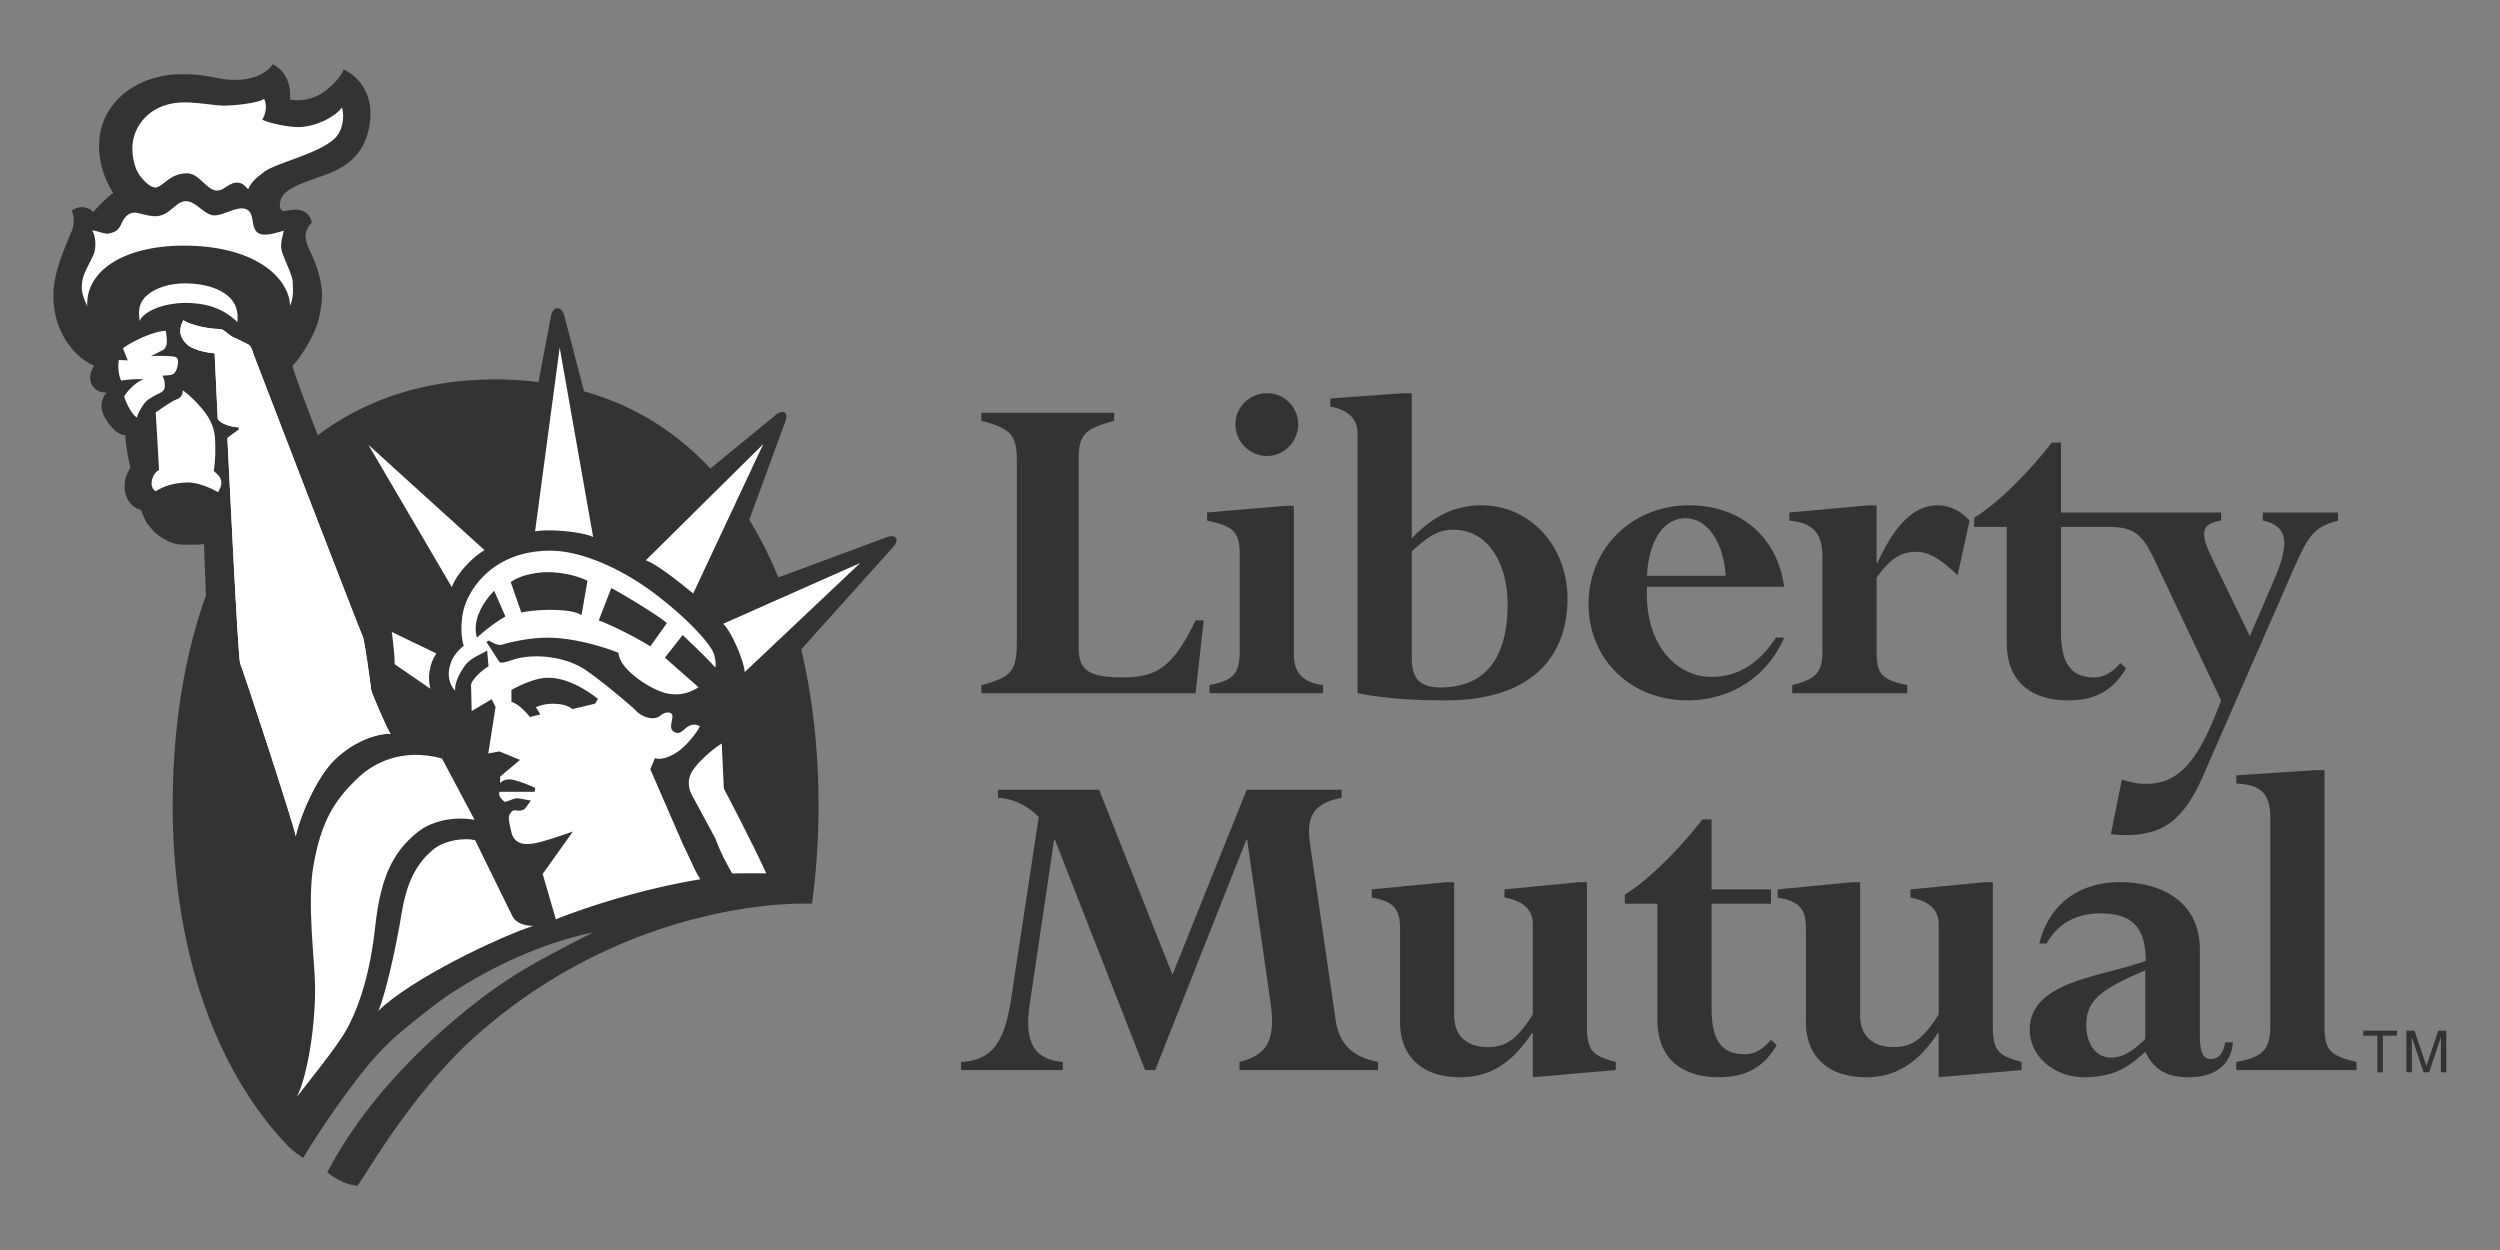 <svg xmlns="http://www.w3.org/2000/svg" viewBox="0 50 200 100">
<rect x="0" y="50" width="200" height="100" fill="#808080" stroke="none"/>
<path fill="none" d="M0 0h200v200H0z"/><path d="M71.676 93.038c-.219-.289-.76-.051-.76-.051l-8.65 3.207a31.436 31.436 0 0 0-2.324-4.609l2.801-7.643s.35-.759.025-.948c-.322-.191-.848.317-.848.317l-5.088 4.173c-1.984-2.125-4.313-3.839-6.989-5.053a23.204 23.204 0 0 0-3.119-1.122l-1.579-6.047s-.136-.606-.542-.606c-.405 0-.515.573-.515.573l-1.012 5.342a27.194 27.194 0 0 0-3.426-.22c-3.795 0-7.166.72-10.117 2.044a21.426 21.426 0 0 0-3.563 2.025c-.185.13-.36.271-.541.406-1.05-2.703-1.876-4.909-2.031-5.572.583-.529 1.808-2.457 2.107-3.758.415-1.82.288-2.681-.15-4.058-.317-1.007-.954-1.949-.912-2.585.032-.475.285-.815.499-1.034-.116-.668-.551-.959-1.068-1.026-.476-.064-.847.076-1.271.095-.106-.196-.319-.159-.159-.848.242-1.044 2.244-1.534 3.884-2.169 2.075-.805 3.234-2.3 3.304-4.699.05-1.745-.922-3.036-2.141-3.618-.245.704-1.256 1.651-1.959 2.037-.692.382-1.652.528-2.346.366.152-1.283-.44-2.376-1.377-2.817-.3.547-1.427 1.301-3.121 1.249-1.694-.054-1.803-.455-4.183-.447-3.388.006-6.194 2.05-6.539 5.05-.222 1.949.527 3.584 1.092 4.431-.422.317-1.412 1.27-1.589 1.556-.245-.286-.917-.666-1.727-.137.175.426.208.944.07 1.441-.14.491-1.376 2.893-1.517 4.831-.24 3.281 1.655 5.502 3.245 6.137-.351.53-.424 1.093-.176 1.554.163.305.492.6 1.165.6-.388.423-.535 1.062-.283 1.692.283.705 1.092 1.73 1.799 1.73-.035.599.247 2.008.389 2.574-.246.459-.495.806-.458 1.652.035.882.6 1.594 1.304 1.735.177.425.31.89.555 1.172.247.283.467.626.998.978.528.353 1.128.637 1.835.637.705 0 1.326.034 1.644-.071.015.202.081 2.069.163 4.142-1.774 4.938-2.659 10.663-2.659 16.804v.003c.001 11.007 3.14 20.813 9.133 27.133 0 0 .345.425 1.307 1.047 0 0 1.876-3.206 4.729-6.852a25.053 25.053 0 0 1 2.462-2.679 61.037 61.037 0 0 1 4.09-3.268c3.688-2.512 7.956-4.426 11.9-5.24-4.523 2.331-7.087 3.581-11.34 7.227-2.691 2.309-6.981 6.382-9.913 11.964.61.484 1.432.981 2.401 1.079.62-.728 3.808-6.574 8.703-11.274 9.902-9.272 21.566-11.416 27.673-11.299.343-2.514.52-5.135.52-7.841 0-4.433-.462-8.643-1.384-12.501l7.291-8.114c0-.003.504-.506.288-.797z" fill="#333"/><path d="M17.452 89.375c-.422-.247-1.587-.814-2.504-.776-.951.038-1.754.23-2.504.705-.317-.213-.416-.636-.212-1.13.202-.492.495-.563.495-.563l-.269-4.623s1.299-.924 1.65-1.029c.352-.105.512-.381.512-.733.575.391 1.424 1.257 1.879 1.906.425.6.672 1.268.707 2.01.035.74.042 1.623-.107 2.54.29.248.564.458.6.845.035.391-.105.53-.247.848zM59.577 103.768c-.051-.901-1.097-3.334-1.731-3.864l10.974-4.867-9.243 8.731zM29.473 85.586l9.288 8.426c-.897.504-2.242 1.861-2.611 2.97l-6.677-11.396zM34.908 102.276c-.317.495-.431.792-.537 1.39-.107.602-.028.935.045 1.429l-2.851-1.966c.035-.668-.14-1.757-.185-2.326-.005-.062-.025-.162-.041-.247l3.569 1.72z" fill="#fff"/><path d="M19.216 103.096c-.176-.317-.987-17.462-1.022-18.059l.917-.669v-.178c-.669-.036-1.447-.282-1.691-.673l-.248-5.253c-.919-.071-1.864-.362-2.216-.713-.439-.441-.782-.982-.287-1.935.457.32 1.796.707 2.961.707.246 0 .765.555 1.06.671.337.134.902.446 1.169.563.24.105.389.669.46.881.07.212 8.563 22.261 8.706 22.507.142.247.637 3.949.669 4.232.038.282 1.307 3.243 1.553 3.527-1.128-.034-2.977.612-4.494 2.097-1.482 1.447-2.793 4.628-3.091 6.095-.106-.777-4.268-13.483-4.446-13.8zM30.01 124.189c-.369 3.389-1.194 6.329-2.434 8.429-.797 1.352-3.037 4.093-3.821 5.127.849-1.691 1.504-5.777 1.449-8.953-.035-2.062-.661-6.611-.115-9.627.587-3.236 1.507-5.055 3.673-7.049 1.104-1.017 3.366-2.316 6.594-1.439l2.612 4.912c-1.398-.267-3.245-.027-4.477.92-2.316 1.779-3.096 4.178-3.481 7.68z" fill="#fff"/><path d="M30.265 130.869c.635-1.43 1.47-5.505 1.704-6.869.302-1.749.582-4.303 2.666-6.021 1.024-.845 2.706-.955 3.375-.76l2.955 6.017c.264.637 1.132.862 1.713.827-2.768.899-9.747 4.212-12.413 6.806zM55.399 111.659c-.475.742-.305 1.454-.042 1.951.3.56 1.863 3.448 1.863 3.448.493 1.31.878 1.969 1.348 2.813.847 0 1.764-.022 2.732 0-1.033-2.313-3.392-6.784-3.392-6.784l-.17-3.607c-.687.415-1.864 1.439-2.339 2.179zM42.806 92.506c1.164-.21 3.8.031 4.645.455L44.775 77.81l-1.969 14.696zM20.318 78.438c-.071-.211-.217-.776-.46-.881-.265-.119-.832-.432-1.169-.566-.292-.115-.813-.668-1.059-.668-1.164 0-2.505-.387-2.962-.707-.495.953-.152 1.494.287 1.935.353.351 1.297.638 2.216.713l.248 5.253c.245.391 1.022.635 1.691.669v.176l-.917.673c.035.597.846 17.742 1.024 18.059.175.317 4.338 13.023 4.443 13.798.297-1.464 1.609-4.647 3.091-6.094 1.517-1.482 3.366-2.129 4.494-2.095-.246-.284-1.515-3.245-1.553-3.527-.032-.283-.527-3.985-.667-4.232-.142-.246-8.637-22.294-8.707-22.506z" fill="#fff"/><path d="M14.893 74.234c2.399.005 3.536 1.002 4.098 1.531.07-.811-.058-1.526-.812-2.137-.627-.509-1.729-.959-3.421-.959-1.129 0-2.264.331-2.97.929-.647.55-.753 1.171-.613 2.089.211-.67 1.742-1.461 3.718-1.453zM10.596 61.648c-.053.915.19 1.87.615 2.435.241.321.812.94 1.234.916.601-.038 1.165-1.186 2.574-1.13.917.036 1.517 1.331 2.294 1.375.6.038.917-.562 1.524-.627.519-.055.699.206 1.017.522.212-.492.517-.827 1.304-1.409.952-.707 4.198-1.377 5.575-2.611.689-.618.845-1.76.627-2.529-.522.733-1.969 1.507-3.378 1.577-.707.035-2.401-.277-3.001-.594.301-.516.4-1.103.152-1.668-.459.354-2.443.546-3.221.546-.776 0-2.289-.316-3.463-.251-2.576.136-3.768 1.966-3.853 3.448z" fill="#fff"/><path d="M15.041 69.654c5.575.107 8.091 2.681 8.163 4.798.283-.637.245-1.235.21-1.941-.027-.562-.879-2.15-.917-2.68-.035-.529.106-.881.212-1.375-.352.07-1.586.564-2.116.141-.567-.454-.175-1.586-.917-1.869-.742-.285-1.904.599-2.646.494-.74-.107-1.375-1.127-2.149-1.127-.78 0-1.167.95-2.119 1.163-.734.164-1.624-.279-2.059-.246-.48.034-.77.408-.982.866-.211.461-.382.649-.945.79-.45.114-1.094-.28-1.412-.21.246.247.37 1.25.147 1.834-.282.741-.887 1.518-.959 2.442-.06.816.212 1.192.425 1.791-.142-3.001 3.196-4.964 8.064-4.871zM11.527 80.342c-.387.071-1.199.707-1.594 1.369.115.427.572 1.421 1.022 1.693.102-.459.607-1.224.857-1.402.35-.251.702-.423.984-.562.282-.143.387-.284.387-.605 0-.314-.041-.464-.182-.781.28-.034.802.009.982-.24.175-.245.26-.565.26-.881 0-.319-.143-.39-.458-.424a13.204 13.204 0 0 0-1.7-.022l.924-.473c.21-.103.282-.315.318-.492.034-.176.026-.574-.071-1.057-1.06.034-2.929.986-3.423 1.409l.39.955-.707-.029c-.105.483-.035 1.228.177 1.65.635-.108 1.375-.142 1.834-.108zM57.156 102.443c-.13-.685-1.849-2.734-4.78-4.954-2.284-1.737-5.637-3.449-8.396-3.434-4.656.027-6.579 3.224-6.93 4.893-.212 1.009-.161 2.101.051 2.701-.74.635-1.022 1.146-1.165 1.869-.1.521 0 1.269.478 1.729-.053-.689.415-1.486.794-2.011.425-.583 1.129-.81 1.767-1.195l.105 1.272c-.603.347-1.347 1.087-1.397 1.474l.05 2.102 1.601-.954.309.637-.582 3.703.899-.16 1.639.678-1.587 1.332v.532s.241-.328.8-.303c.56.025 2.004.672 2.004.672l-.052.32H39.96c-.107.369.222.654.435.812.368-.104.751-.295.962-.295.209 0 .699.125 1.122.178l-.507.68s-.262.2-.742.104c-.264-.052-.527.317-.527.62 0 .32.205 1.114.205 1.114.26 1.192 1.477.949 1.632.938.774-.067 3.293-.978 3.293-.978l-2.421 3.396 1.058 3.631c1.598-.657 6.371-2.354 11.554-3.203-.566-.939-.658-1.314-1.353-2.714l-2.645-6.084.37-.899c.582.212 1.48-.213 2.062-.688.583-.477 1.27-1.324 1.534-1.854-.37-.21-.685-.16-1.004.055-.317.213-.564.62-1.004.422-.479-.209-.245-.731-.192-1.209.053-.475-.55-.482-.972-.115-.424.37-1.325.213-1.907-.367-.582-.584-3.383-2.913-4.39-3.49-1.447-.832-3.386-1.045-4.815-.787-.834.147-1.429.518-1.747.359l-1.047-1.619.167-.104c.37.159.719.454 1.197.296.475-.159 2.006-.509 3.386-.528 2.119-.036 4.692.738 5.822 1.219.052 1.374 2.821 3.12 4.073 3.277 1.057.133 1.697-.157 2.329-.529l-2.699-2.371 1.429-1.809s2.276 2.168 2.594 2.596c.101-.252-.001-.664-.056-.957zm-16.241 2.752s1.162-.668 2.256-.902c1.614-.345 3.403.625 4.672 1.621l-.242.383-1.819.43c-.354-.314-1.024-.455-1.748-.422-.644.032-1.163.267-1.163.267l.358.58-.836.212c-.37-.475-.952-1.059-1.479-1.217v-.952zm-2.755-4.179c-.476-1.597.796-3.176 1.375-3.756l.899 2.062c-.684.371-1.744 1.178-2.274 1.694zm8.361-1.8c-.847-.583-3.65-.478-4.815-.212l-.847-2.437c.637-.475 1.853-.792 2.963-.792 1.112 0 2.328.268 3.173.689l-.474 2.752zm5.504 2.496c-1.165-.749-3.442-1.86-4.126-2.074l1.002-2.591c.849.425 3.97 2.326 4.446 2.805l-1.322 1.86zM51.664 94.823c1.047.372 3.261 2.233 3.791 2.657l5.607-11.954-9.398 9.297z" fill="#fff"/><g><g fill="#333"><path d="M86.293 101.776c0 1.839.769 2.414 3.528 2.414s4.023-.842 5.827-4.563h.65l-.65 5.83H78.511v-.652c2.569-.651 2.836-1.229 2.836-3.644v-14.34c0-1.994-.497-2.567-2.836-3.145v-.652h10.62v.652c-2.224.577-2.837 1.036-2.837 2.992v15.108zM103.508 102.349c0 1.457.729 2.264 2.339 2.456v.652h-9.088v-.652c1.954-.385 2.417-.922 2.417-2.761v-7.708c0-1.764-.5-2.262-2.609-2.685v-.652l6.29-.535h.652v11.885zm-2.147-20.895a2.486 2.486 0 0 1 2.491 2.491c0 1.382-1.111 2.533-2.491 2.533-1.382 0-2.531-1.151-2.531-2.533 0-1.379 1.149-2.491 2.531-2.491zM112.94 94.106c1.457-1.343 2.222-1.726 3.373-1.726 2.566 0 4.293 2.454 4.293 5.982 0 4.715-2.146 6.632-5.364 6.632-1.729 0-2.302-.768-2.302-2.414v-8.474zm0-12.652h-.654l-5.864.422v.652c1.342.23 2.186.919 2.186 2.146v20.782c2.185.42 4.333.572 7.055.572 7.056 0 9.736-3.681 9.736-8.129 0-4.218-2.988-7.475-6.898-7.475-2.071 0-3.838.843-5.56 2.647V81.454zM131.763 96.062c.115-2.761 1.302-4.6 3.068-4.6 1.762 0 3.066 1.917 3.219 4.6h-6.287zm10.965.881c-.535-3.985-3.486-6.518-7.591-6.518-4.561 0-8.051 3.411-8.051 7.898 0 4.409 3.373 7.705 7.897 7.705 3.488 0 6.439-1.916 7.744-5.022h-.65c-1.382 2.109-3.068 3.146-5.177 3.146-2.684 0-5.367-2.457-5.138-7.21h10.966zM156.607 96.023c-1.267-1.226-2.264-1.878-3.261-1.878-1.302 0-2.109.536-3.219 2.069v5.905c0 1.727.343 2.261 2.451 2.686v.652h-9.2v-.652c1.92-.462 2.414-1.037 2.414-2.686v-7.63c0-1.84-.802-2.684-2.641-2.837V91l6.321-.573h.654v4.602h.075c1.419-3.146 2.991-4.602 4.795-4.602.955 0 1.877.423 2.566 1.226l-.955 4.37zM181.024 90.999v.652c1.842.382 2.262 1.534.96 4.603l-1.997 4.638-3.065-6.324c-.885-1.842-.885-2.686.765-2.916V91h-12.809v-5.596h-.729c-2.034 2.607-4.41 4.909-6.212 6.02v.729h2.606v9.279c0 3.296 2.187 4.598 4.907 4.598 2.148 0 3.568-.767 4.64-2.571l-.459-.42c-.69.808-1.345 1.152-2.106 1.152-2.034 0-2.646-1.379-2.646-3.721v-8.317h3.876c2.108 0 2.723.767 3.643 2.722l5.29 11.155c-1.765 4.755-3.296 6.672-5.979 6.672-.577 0-1.037-.038-1.957-.345l-.882 4.37c.54.077.845.077 1.227.077 2.991 0 4.641-1.267 6.175-4.793l7.283-16.64c1.189-2.684 1.649-3.218 3.488-3.719V91h-6.019zM106.831 131.466c.268 1.954 1.229 3.065 3.413 3.485v.652H99.162v-.652c2.454-.611 2.877-2.026 2.454-4.939l-1.839-12.811h-.078l-7.283 18.402h-.807l-7.208-18.402h-.075l-1.954 13.19c-.385 2.608.113 4.37 2.644 4.56v.652H76.89v-.652c2.414-.109 3.448-1.494 3.984-4.939l2.225-14.649c-.882-.92-2.109-1.494-3.258-1.534v-.652h8.088l5.866 14.8 5.942-14.8h7.594v.652c-2.302.425-2.839 1.571-2.533 3.643l2.033 13.994zM112.004 124.297c0-1.611-.537-2.186-2.264-2.493v-.652l5.944-.577h.651v10.659c0 1.727 1.112 2.531 2.687 2.531 1.454 0 2.336-.612 3.603-2.608v-7.206c0-1.189-.77-1.877-2.264-2.146v-.652l5.942-.577h.652v11.504c0 1.916.385 2.376 2.304 2.873v.652l-6.635.575v-3.523h-.077c-1.609 2.451-3.413 3.523-5.752 3.523-2.988 0-4.792-1.647-4.792-4.408v-7.475zM132.593 122.301h-2.608v-.728c1.801-1.111 4.18-3.413 6.209-6.019h.732v5.597h4.752v1.149h-4.752v8.32c0 2.339.611 3.719 2.644 3.719.765 0 1.419-.346 2.108-1.15l.46.423c-1.072 1.802-2.491 2.566-4.641 2.566-2.721 0-4.904-1.3-4.904-4.601v-9.276zM144.477 124.297c0-1.611-.537-2.186-2.264-2.493v-.652l5.944-.577h.654v10.659c0 1.727 1.109 2.531 2.679 2.531 1.459 0 2.341-.612 3.605-2.608v-7.206c0-1.189-.768-1.877-2.262-2.146v-.652l5.942-.577h.652v11.504c0 1.916.385 2.376 2.301 2.873v.652l-6.634.575v-3.523h-.075c-1.611 2.451-3.413 3.523-5.754 3.523-2.988 0-4.79-1.647-4.79-4.408v-7.475zM171.622 133.115c-1 .997-1.842 1.494-2.724 1.494-1.189 0-1.994-1.037-1.994-2.606 0-1.954 1.109-2.838 4.718-4.372v5.484zm4.367-7.134c0-3.988-3.258-5.407-6.364-5.407-3.373 0-5.712 1.804-6.479 4.91h.577c.917-1.612 2.374-2.414 4.33-2.414 2.608 0 3.605 1.227 3.605 3.796-3.528 1.302-9.277 1.608-9.277 5.52 0 2.108 1.954 3.793 4.333 3.793 1.761 0 3.103-.42 4.56-1.725l.348-.305c.725 1.454 1.724 2.029 3.485 2.029 2.111 0 3.376-.995 3.528-2.796h-.612c-.155.882-.537 1.339-1.151 1.339-.65 0-.883-.572-.883-1.914v-6.826zM181.627 115.555c0-2.032-.655-2.762-2.724-2.876v-.65l6.403-.425h.652v20.475c0 1.916.423 2.376 2.566 2.873v.652h-9.622v-.652c2.111-.342 2.724-1.031 2.724-2.873v-16.524zM189.058 132.853h1.127v2.931h.45v-2.931h1.126v-.399h-2.703v.399zM195.27 135.783v-1.966c0-.098.007-.52.007-.832h-.007l-.938 2.798h-.447l-.935-2.793h-.01c0 .308.01.729.01.827v1.966h-.437v-3.33h.645l.952 2.815h.007l.947-2.815h.64v3.33h-.434z"/></g></g>
</svg>
